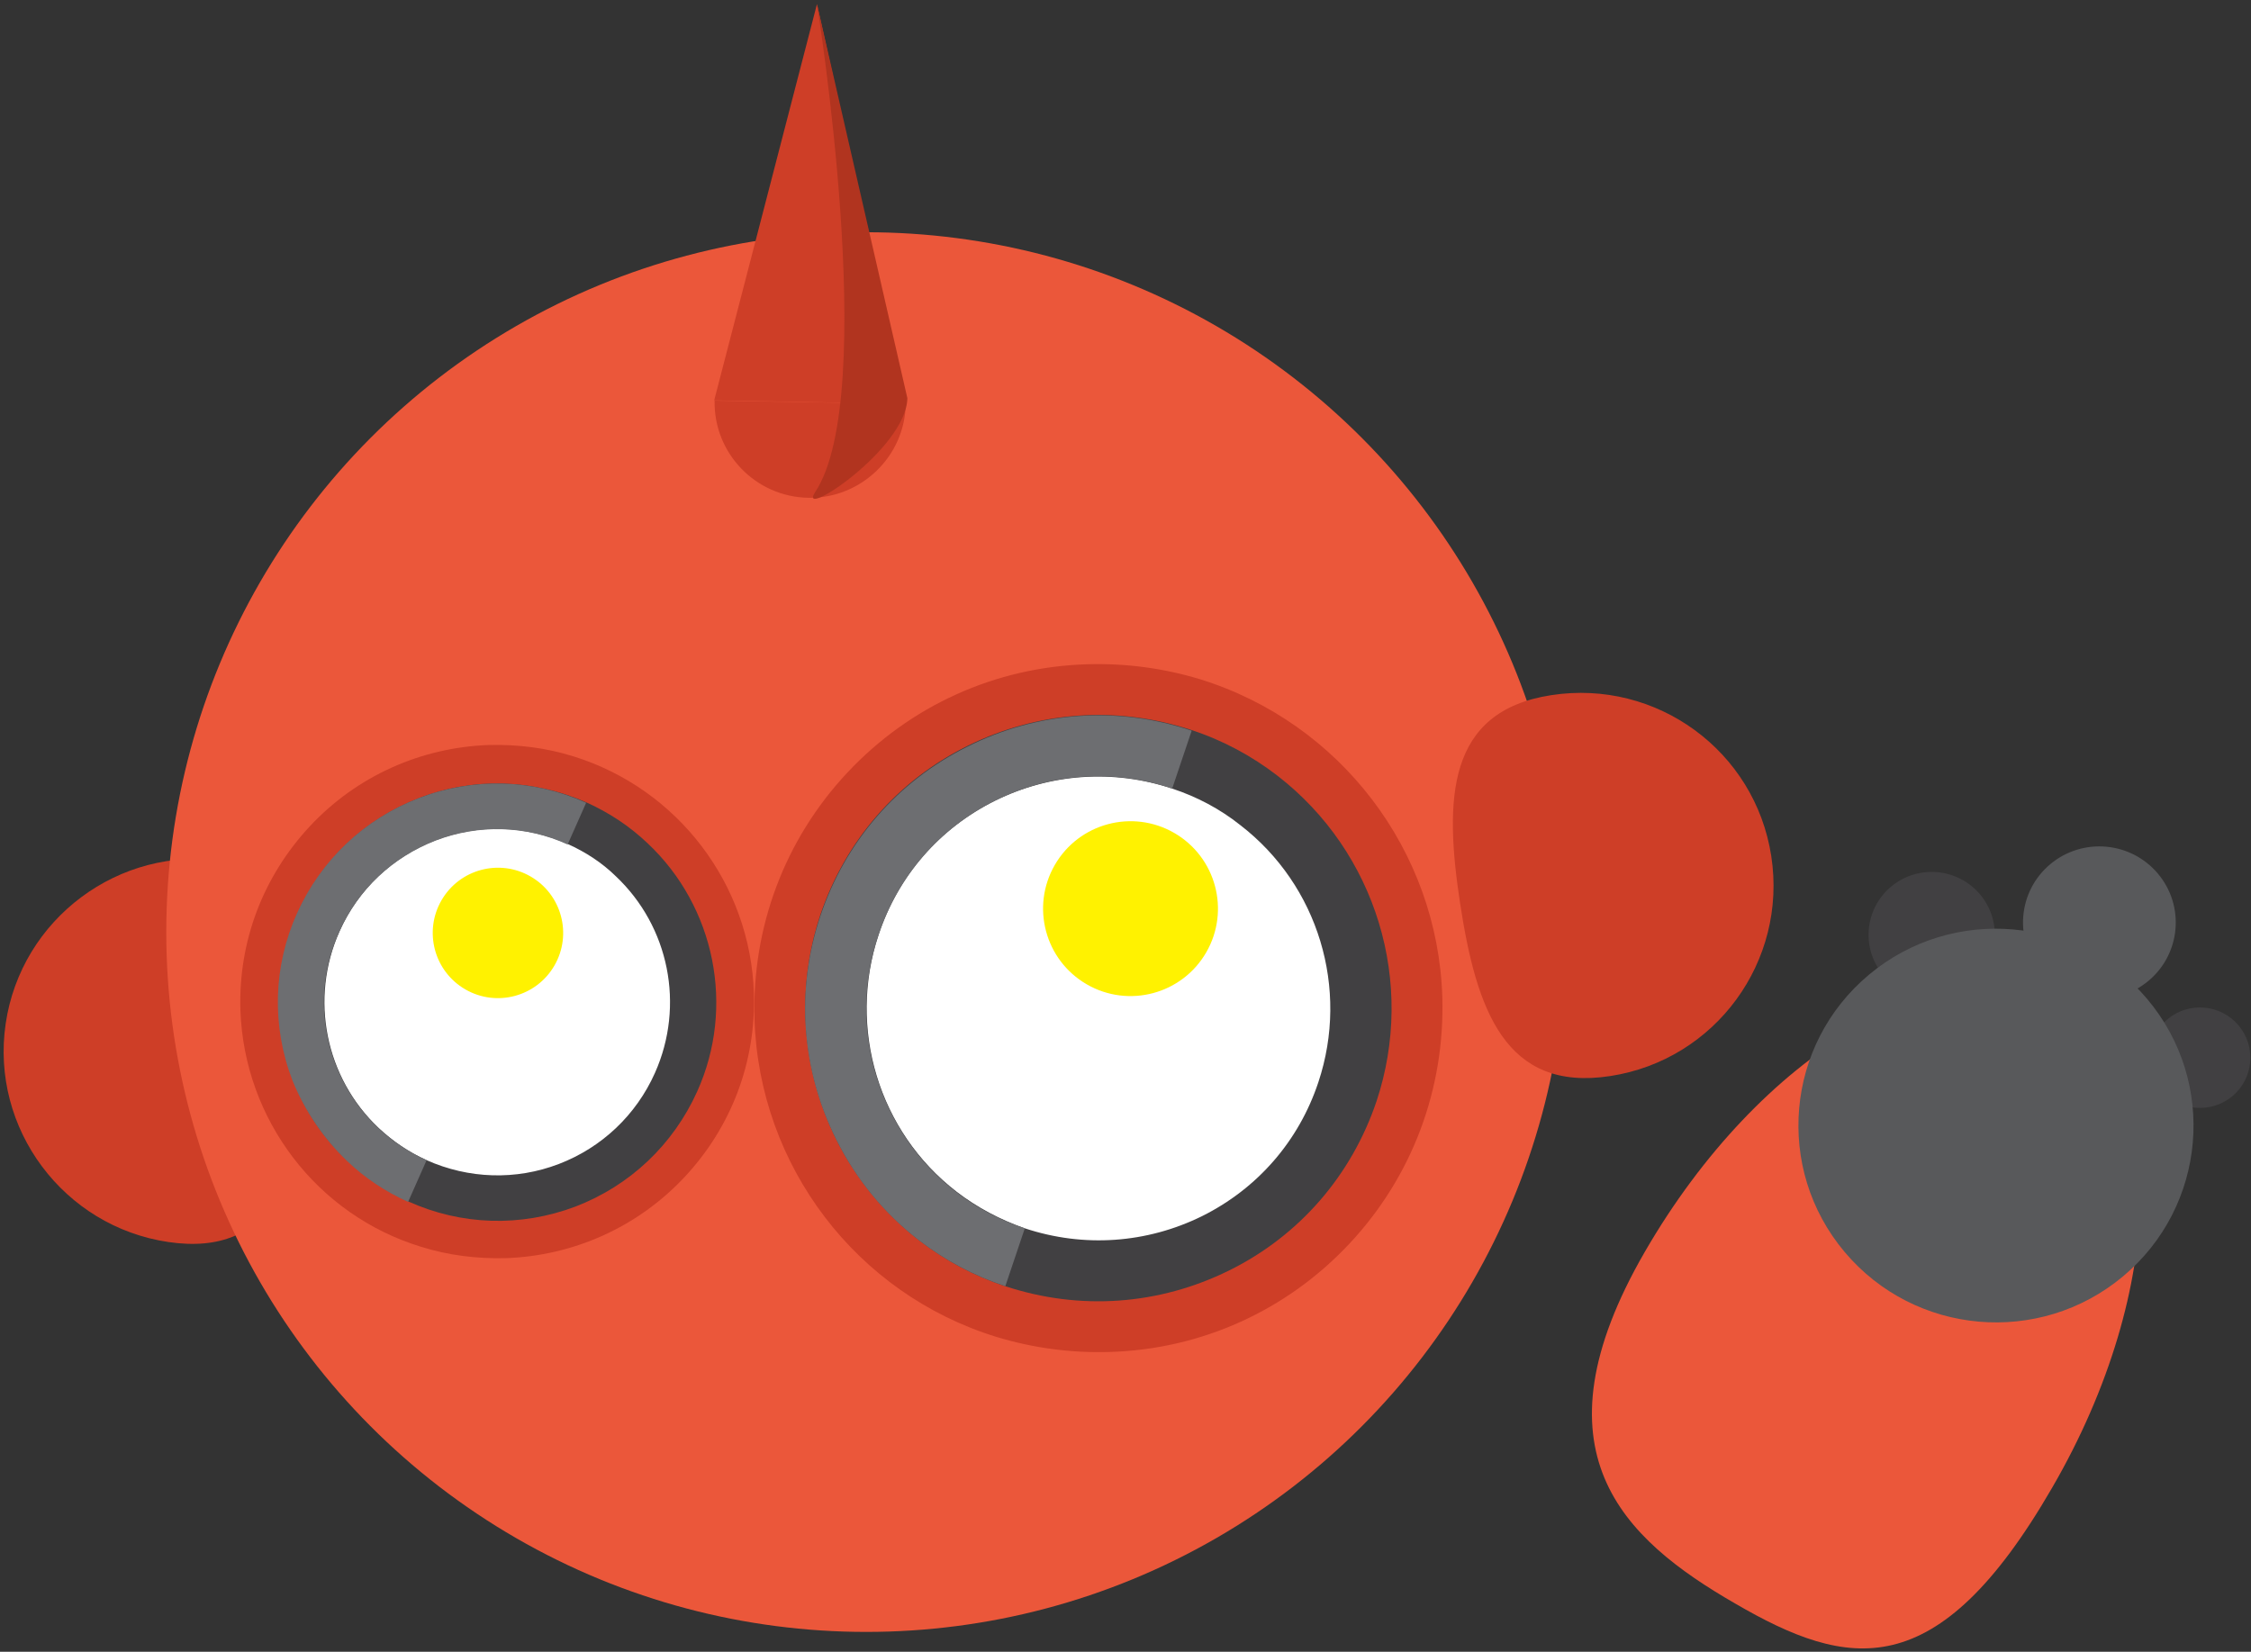 <?xml version="1.0" encoding="UTF-8" standalone="no"?>
<svg width="466px" height="342px" viewBox="0 0 466 342" version="1.1" xmlns="http://www.w3.org/2000/svg" xmlns:xlink="http://www.w3.org/1999/xlink" xmlns:sketch="http://www.bohemiancoding.com/sketch/ns">
    <rect x="0" y="0" width="466" height="342" fill="#333333" stroke="none"/>
    <!-- Generator: Sketch 3.3.3 (12081) - http://www.bohemiancoding.com/sketch -->
    <title>robot-peek-right + Group</title>
    <desc>Created with Sketch.</desc>
    <defs></defs>
    <g id="Page-1" stroke="none" stroke-width="1" fill="none" fill-rule="evenodd" sketch:type="MSPage">
        <g id="robot-peek-right-+-Group" sketch:type="MSLayerGroup" transform="translate(-19, -5)">
            <g id="robot-peek-right" sketch:type="MSShapeGroup">
                <path d="M338.665,272.383 C341.465,245.583 350.165,220.683 397.565,225.683 C444.965,230.683 481.165,256.483 478.265,283.283 C475.465,309.983 434.665,327.683 387.265,322.583 C339.865,317.583 335.765,299.183 338.665,272.383 Z" id="Shape" fill="#EB573A" transform="translate(408.191, 274.249) rotate(-66) translate(-408.191, -274.249) "></path>
                <path d="M64.811,248.911 C44.311,257.011 26.511,260.611 18.411,240.211 C10.311,219.811 20.311,196.511 40.711,188.411 C61.111,180.311 84.411,190.311 92.511,210.711 C100.611,231.111 85.311,240.811 64.811,248.911 L64.811,248.911 Z" id="Shape" fill="#CE3E27" transform="translate(55.159, 220.467) rotate(-60) translate(-55.159, -220.467) "></path>
                <circle id="Oval" fill="#EB573A" transform="translate(198.323, 197.986) rotate(-60) translate(-198.323, -197.986) " cx="198.323" cy="197.986" r="144.9"></circle>
                <path d="M208.801,153.245 C225.001,143.245 244.101,140.045 262.601,144.345 C281.101,148.645 296.901,159.945 306.901,176.145 C311.101,182.945 314.101,190.245 315.901,197.945 C322.601,227.545 309.801,258.245 284.001,274.245 C267.801,284.245 248.701,287.445 230.201,283.145 C211.701,278.845 195.901,267.545 185.901,251.345 C181.701,244.545 178.701,237.245 176.901,229.545 C170.101,199.945 183.001,169.245 208.801,153.245 L208.801,153.245 Z M278.201,194.045 C272.901,185.545 264.701,179.645 254.901,177.345 C245.201,175.045 235.101,176.745 226.601,182.045 C213.001,190.445 206.301,206.545 209.801,222.145 C210.701,226.145 212.301,230.045 214.501,233.645 C219.801,242.145 228.001,248.045 237.801,250.345 C247.501,252.645 257.601,250.945 266.101,245.645 C279.701,237.245 286.401,221.145 282.901,205.545 C282.001,201.445 280.401,197.545 278.201,194.045 L278.201,194.045 Z" id="Shape" fill="#CE3E27" transform="translate(246.383, 213.745) rotate(-60) translate(-246.383, -213.745) "></path>
                <circle id="Oval" fill="#FFFFFF" transform="translate(246.392, 213.729) rotate(-60) translate(-246.392, -213.729) " cx="246.392" cy="213.729" r="54.4"></circle>
                <circle id="Oval" fill="#FFF200" transform="translate(253.04, 193.134) rotate(-60) translate(-253.04, -193.134) " cx="253.04" cy="193.134" r="18.1"></circle>
                <path d="M234.292,154.229 C250.192,151.029 266.392,154.129 279.892,163.129 C293.392,172.129 302.592,185.729 305.892,201.629 C307.292,208.329 307.492,215.129 306.592,221.829 C303.092,247.429 283.792,268.029 258.492,273.229 C242.592,276.429 226.392,273.329 212.892,264.329 C199.392,255.329 190.192,241.729 186.892,225.829 C185.492,219.129 185.292,212.329 186.192,205.629 C189.692,180.029 208.992,159.429 234.292,154.229 L234.292,154.229 Z M293.392,204.229 C290.792,191.629 283.492,180.829 272.892,173.729 C262.192,166.629 249.392,164.129 236.792,166.729 C216.792,170.829 201.492,187.129 198.792,207.329 C198.092,212.629 198.292,218.029 199.292,223.329 C201.892,235.929 209.192,246.729 219.792,253.829 C230.492,260.929 243.292,263.429 255.892,260.829 C275.892,256.729 291.192,240.429 293.892,220.229 C294.692,214.929 294.492,209.529 293.392,204.229 L293.392,204.229 Z" id="Shape" fill="#414042" transform="translate(246.392, 213.729) rotate(-60) translate(-246.392, -213.729) "></path>
                <path d="M165.516,218.244 C164.616,224.944 164.816,231.744 166.216,238.544 L178.616,236.044 C176.016,223.444 178.516,210.644 185.616,199.944 C192.716,189.244 203.516,181.944 216.116,179.444 C228.716,176.844 241.516,179.344 252.216,186.444 C262.916,193.544 270.216,204.344 272.716,216.944 L285.116,214.444 C281.916,198.544 272.616,184.844 259.116,175.944 C245.616,166.944 229.416,163.844 213.516,167.044 C197.616,170.244 183.916,179.544 175.016,193.044 C169.916,200.744 166.716,209.344 165.516,218.244 L165.516,218.244 Z" id="Shape" fill="#6D6E71" transform="translate(225.043, 202.181) rotate(-60) translate(-225.043, -202.181) "></path>
                <path d="M93.807,167.245 C105.907,159.745 120.107,157.445 134.007,160.645 C147.807,163.845 159.607,172.345 167.107,184.345 C170.207,189.445 172.507,194.845 173.807,200.645 C178.807,222.745 169.207,245.645 150.007,257.545 C137.907,265.045 123.707,267.345 109.907,264.145 C96.107,260.945 84.307,252.445 76.807,240.445 C73.707,235.345 71.407,229.945 70.107,224.145 C65.007,202.145 74.607,179.245 93.807,167.245 L93.807,167.245 Z M145.607,197.745 C141.707,191.445 135.507,186.945 128.207,185.245 C120.907,183.545 113.407,184.745 107.107,188.745 C97.007,195.045 91.907,207.045 94.607,218.645 C95.307,221.645 96.507,224.545 98.107,227.245 C102.007,233.545 108.207,238.045 115.507,239.745 C122.807,241.445 130.307,240.245 136.607,236.245 C146.707,229.945 151.807,217.945 149.107,206.345 C148.507,203.245 147.307,200.345 145.607,197.745 L145.607,197.745 Z" id="Shape" fill="#CE3E27" transform="translate(121.935, 212.395) rotate(-60) translate(-121.935, -212.395) "></path>
                <circle id="Oval" fill="#FFFFFF" transform="translate(121.964, 212.444) rotate(-60) translate(-121.964, -212.444) " cx="121.964" cy="212.444" r="40.5"></circle>
                <circle id="Oval" fill="#FFF200" transform="translate(122.086, 198.161) rotate(-60) translate(-122.086, -198.161) " cx="122.086" cy="198.161" r="13.5"></circle>
                <path d="M117.308,167.419 C129.308,166.219 141.108,169.719 150.508,177.319 C159.908,184.919 165.708,195.819 167.008,207.819 C167.508,212.919 167.208,217.919 166.008,222.919 C161.608,241.619 145.708,255.619 126.608,257.519 C114.608,258.719 102.808,255.219 93.408,247.619 C84.008,239.919 78.208,229.119 77.008,217.119 C76.508,212.019 76.808,207.019 78.008,202.019 C82.308,183.319 98.208,169.319 117.308,167.419 L117.308,167.419 Z M157.608,208.719 C156.608,199.219 152.008,190.619 144.608,184.619 C137.208,178.619 127.808,175.819 118.308,176.819 C103.108,178.419 90.608,189.419 87.108,204.219 C86.208,208.119 85.908,212.119 86.308,216.119 C87.308,225.619 91.908,234.219 99.308,240.219 C106.708,246.219 116.108,249.019 125.608,248.019 C140.808,246.419 153.308,235.419 156.808,220.619 C157.808,216.719 158.008,212.719 157.608,208.719 L157.608,208.719 Z" id="Shape" fill="#414042" transform="translate(122.008, 212.469) rotate(-60) translate(-122.008, -212.469) "></path>
                <path d="M60.379,212.388 C59.179,217.288 58.879,222.388 59.379,227.488 L68.779,226.488 C67.779,216.988 70.579,207.688 76.579,200.188 C82.579,192.788 91.179,188.088 100.679,187.188 C110.179,186.188 119.479,188.988 126.979,194.988 C134.379,200.988 139.079,209.588 139.979,219.088 L149.379,218.088 C148.179,206.088 142.279,195.188 132.879,187.588 C123.479,179.988 111.679,176.488 99.679,177.688 C87.679,178.888 76.779,184.788 69.179,194.188 C64.979,199.588 61.979,205.788 60.379,212.388 L60.379,212.388 Z" id="Shape" fill="#6D6E71" transform="translate(104.263, 202.473) rotate(-60) translate(-104.263, -202.473) "></path>
                <path d="M332.104,166.108 C314.904,179.908 303.004,193.608 316.804,210.808 C330.604,228.008 355.704,230.708 372.904,216.908 C390.104,203.108 392.804,178.008 379.004,160.808 C365.304,143.708 349.304,152.308 332.104,166.108 L332.104,166.108 Z" id="Shape" fill="#CE3E27" transform="translate(349.291, 188.513) rotate(-60) translate(-349.291, -188.513) "></path>
                <path d="M170.864,84.198 L233.364,26.898 L151.664,49.498 L170.864,84.198 Z" id="Shape" fill="#CE3E27" transform="translate(192.514, 55.548) rotate(-60) translate(-192.514, -55.548) "></path>
                <path d="M180.74,74.783 C171.14,80.083 167.74,92.183 173.04,101.683 C178.34,111.183 190.44,114.683 199.94,109.383" id="Shape" fill="#CE3E27" transform="translate(185.241, 93.321) rotate(-60) translate(-185.241, -93.321) "></path>
                <path d="M235.599,29.829 L174.299,86.829 C165.099,91.929 140.699,79.629 147.899,80.029 C172.099,81.529 235.599,29.829 235.599,29.829 L235.599,29.829 Z" id="Shape" fill="#B1341F" transform="translate(191.094, 58.949) rotate(-60) translate(-191.094, -58.949) "></path>
            </g>
            <g id="Group" transform="translate(432.5, 233.5) rotate(5) translate(-432.5, -233.5) translate(374, 171)" sketch:type="MSShapeGroup">
                <path d="M32.664,19.664 C27.559,24.751 27.559,32.998 32.664,38.085 C37.768,43.171 46.043,43.171 51.148,38.085 C56.252,32.998 56.252,24.751 51.148,19.664 C46.043,14.578 37.768,14.578 32.664,19.664 L32.664,19.664 Z" id="Oval" fill="#414042"></path>
                <path d="M65.085,12.162 C58.911,18.316 58.911,28.292 65.085,34.445 C71.26,40.598 81.271,40.598 87.445,34.445 C93.62,28.292 93.62,18.316 87.445,12.162 C81.271,6.009 71.26,6.009 65.085,12.162 L65.085,12.162 Z" id="Oval" fill="#58595B"></path>
                <path d="M92.066,42.021 C87.991,46.082 87.991,52.667 92.066,56.728 C96.141,60.789 102.749,60.789 106.824,56.728 C110.899,52.667 110.899,46.082 106.824,42.021 C102.749,37.96 96.141,37.96 92.066,42.021 L92.066,42.021 Z" id="Oval" fill="#414042"></path>
                <path d="M29.682,38.233 C13.711,54.15 13.711,79.955 29.682,95.871 C45.654,111.788 71.548,111.788 87.52,95.871 C103.491,79.955 103.491,54.15 87.52,38.233 C71.548,22.317 45.654,22.317 29.682,38.233 L29.682,38.233 Z" id="Oval" fill="#58595B"></path>
            </g>
        </g>
    </g>
</svg>